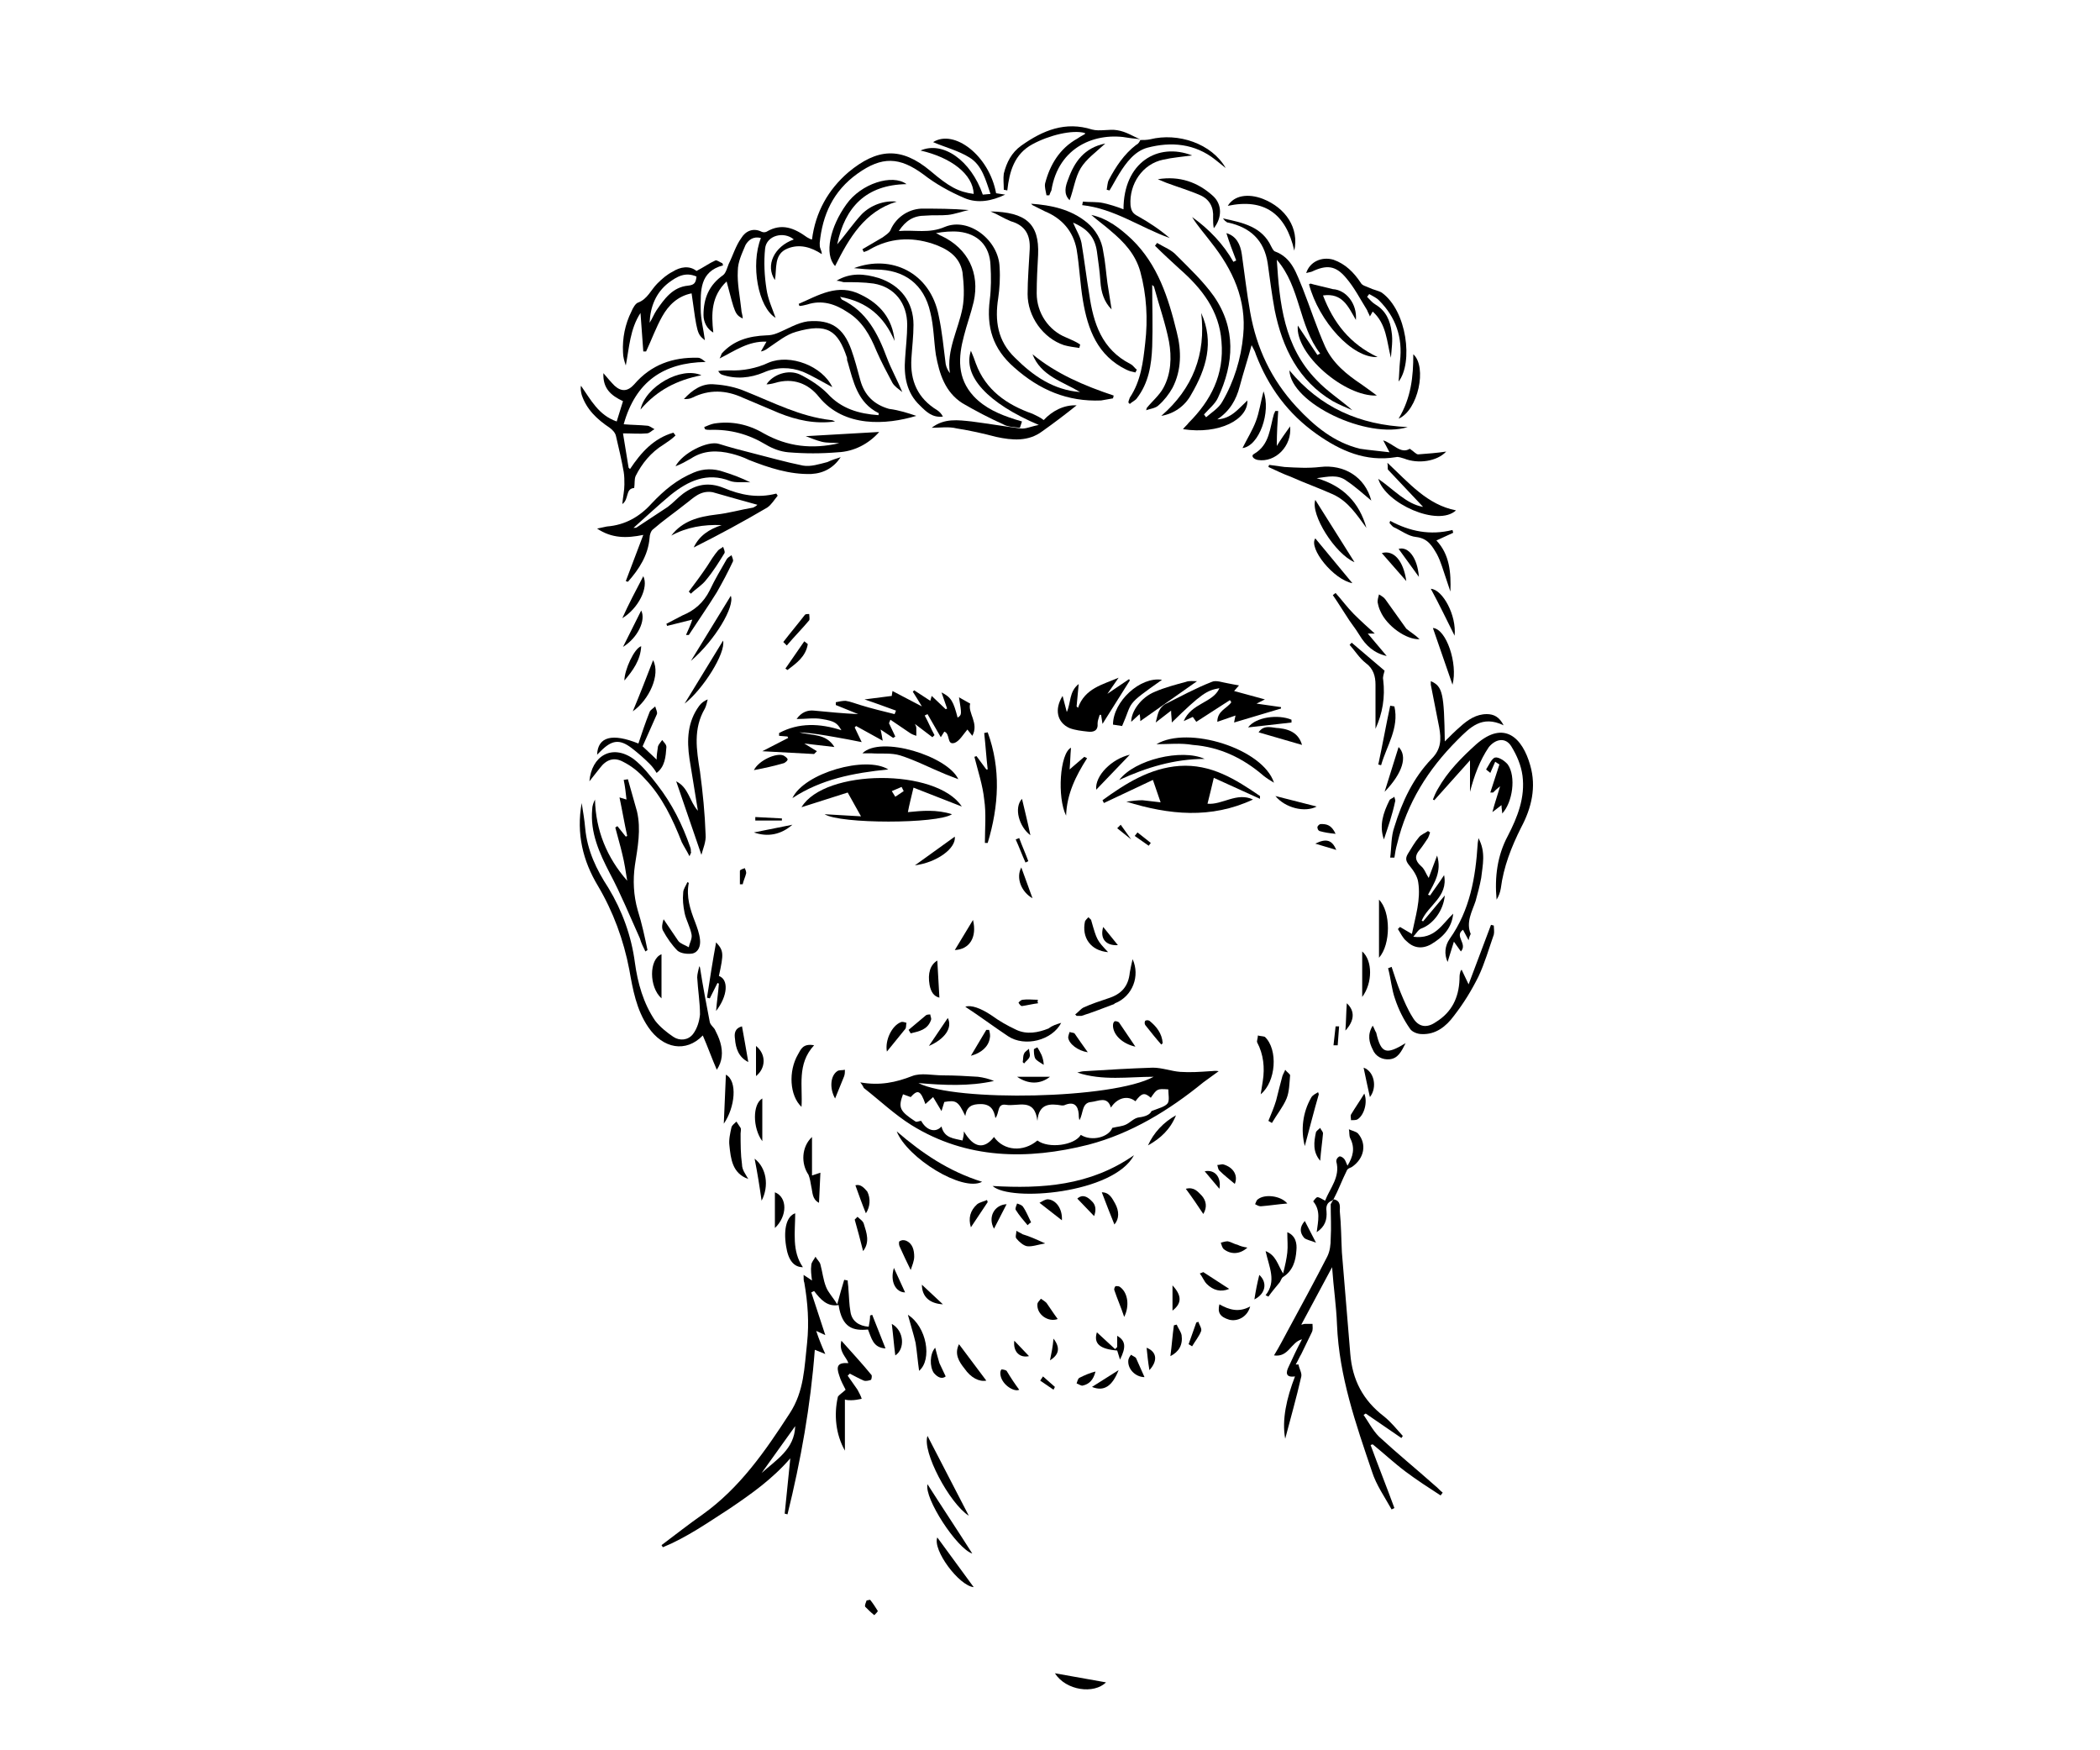 <?xml version="1.0" encoding="utf-8"?>
<!-- Generator: Adobe Illustrator 19.0.0, SVG Export Plug-In . SVG Version: 6.00 Build 0)  -->
<svg version="1.1" id="Shane_Menaker" xmlns="http://www.w3.org/2000/svg" xmlns:xlink="http://www.w3.org/1999/xlink" x="0px"
	 y="0px" viewBox="0 0 300 250" style="enable-background:new 0 0 300 250;" xml:space="preserve">
<g id="XMLID_1_">
	<path d="M122.9,154.6c2.8,0.5,5.1,0,7.4-0.9c1.3-0.5,2.9-0.1,4.4-0.1c1.7,0,3.4,0.1,5,0.2c0.8,0.1,1.6,0.3,2.3,0.6
		c-3.6,0.8-7.2,0.6-10.8,0.3c5.3,2.7,27.8,2.3,33.6-0.9c-3.6,0-7.3,0.6-10.9-0.6c0.4-0.1,0.7-0.2,1.1-0.2c3.2-0.2,6.5-0.4,9.7-0.5
		c1.3,0,2.6,0.5,3.9,0.6c1.4,0.1,2.9,0,4.3-0.1c0.4,0,0.7-0.1,1.2,0c-0.7,0.5-1.5,1.1-2.2,1.6c-4.9,4-10.3,7.3-16.4,8.9
		c-8.7,2.2-17.4,2.1-25.3-2.8c-2.4-1.5-4.5-3.5-6.8-5.3C123.4,155.4,123.3,155.1,122.9,154.6z M148.2,160.1c-0.4-3.4-2.8-2-4.5-2.3
		c-1.3-0.2-0.9,1.2-1.5,1.9c-0.2-1.2-0.7-2-2.1-2c-1.2,0-2,0.3-2.2,1.7c-1-2.1-1.3-2.3-3-2l-0.4,1.3l-1.2-2l-1.1,1
		c-0.7-2-1.1-2.1-2.1-1l-1.1-0.4c-0.7,1.9-0.5,2.4,1.8,3.9c0.2,0.1,0.5-0.1,0.8-0.1c0.7,1.3,2,1.8,2.9,0.8c0.4,1.7,1.8,1.7,3,2
		c0.1-0.4,0.2-0.8,0.2-1.3c1.4,2.4,2.9,2.6,4.3,0.8c1.4,2,4.2,2.2,6.2,0.5c1.6,1.2,5.3,0.7,6.2-0.8c1.6,1,4,0.3,4.5-1
		c0.8-0.2,1.4-0.2,2-0.5c0.6-0.3,1.1-0.9,1.8-1c0.9-0.1,1.6-0.4,1.8-0.9c1-0.4,1.9-0.6,2.3-1.1c0.3-0.4,0.1-1.3,0.1-2
		c-1.6-0.1-1.6-0.1-2.5,1.2c-0.9-0.8-1.3-0.7-2.2,0.5c-1.1-0.9-2.6-0.5-3.5,0.9c-0.5-1.7-1.8-0.9-2.8-0.8c-1.4,0.1-1.1,1.6-1.7,2.6
		c-0.1-0.4-0.1-0.7-0.1-0.9c-0.1-1.1-0.6-1.8-1.9-1.3c-0.2,0.1-0.3,0.1-0.5,0.1C150,157.6,148.4,157.6,148.2,160.1L148.2,160.1z"/>
	<path id="XMLID_196_" d="M145.7,61.1c-0.8-0.1-1.7-0.1-2.4-0.5c-2-0.9-3.9-1.9-5.8-3c-2.5-1.6-3.3-4.2-3.8-6.9
		c-0.3-2-0.3-4.1-0.8-6.1c-0.9-4-3.7-6.1-7.8-6.1c-1,0-2.1-0.1-3.1-0.2c5.3-2,10.9,0.6,12.1,6.8c0.5,2.3,0.7,4.6,1,6.9
		c0.1,0.5,0.3,0.9,0.6,1.3c-0.5-3.3,1.2-6.2,1.8-9.3c0.3-1.6,0.2-3.4,0-5.1c-0.4-2.3-2.2-3.4-4.3-4.1c-3.1-1-6.1-0.8-8.9,0.8
		c-0.3,0.2-0.6,0.3-0.9,0.4l-0.2-0.4c1-0.6,1.9-1.1,2.9-1.7c0.4-0.3,0.9-0.6,1.1-1c0.7-1.7,2.4-3,4.4-3.1c2.2,0,4.4,0,6.8,0.2
		c-1,0.2-2,0.6-3,0.7c-1,0.1-2.1,0-3.2,0.1c-1.7,0-2.8,0.7-3.8,2.2c2.3-0.2,4.3,0.4,6.6-0.6c3.4-1.4,7.7,1.9,7.8,5.8
		c0.1,1.5,0,3-0.2,4.4c-0.5,3.2-0.1,6.1,2.4,8.5c2.6,2.6,5.5,4.6,9.3,4.9c-2.5-1.5-5.6-2.3-6.8-5.4c3.4,2.8,7.4,4.5,11.6,5.9
		l-0.1,0.4c-0.6,0.1-1.1,0.2-1.7,0.3c-4.8,0.2-8.8-1.5-12.4-4.7c-3.1-2.7-4-5.8-3.5-9.7c0.2-1.6,0.2-3.3,0.1-4.9
		c-0.1-2.8-1.8-4.5-4.5-4.8c-1.1-0.1-2.2,0-3.3,0.2c0.3,0.1,0.5,0.3,0.8,0.4c3.8,1.8,5.5,5.3,4.6,9.4c-0.4,1.7-1,3.3-1.4,4.9
		c-0.8,3-1,6,1.4,8.6c1.6,1.7,3.7,2.6,5.9,3.3l1,0.3L145.7,61.1z"/>
	<path id="XMLID_195_" d="M198.5,64.6c-0.4-0.8-0.6-1.1-0.9-1.7c1.5,0.5,2.5,2,3.8,1.2c0.6,0.4,0.9,0.8,1.2,0.8
		c1.3-0.1,2.7-0.2,4-0.4c-1.3,1.4-4,1.8-6,1c-0.4-0.1-0.8-0.3-1.2-0.2c-4.3,0.7-7.9-0.9-11.3-3.3c-4.1-2.9-6.9-6.7-8.7-11.4
		c-0.1-0.4-0.3-0.7-0.6-1.3c-0.6,2.2-1.2,4-1.7,5.9c-0.5,1.9-1.4,3.5-3.2,4.7c2-0.1,3-1.5,4.3-2.7c0.1,2.7-4,4.9-9.2,4.1
		c0.3-0.4,0.6-0.6,0.8-0.9c3.2-3.2,5.1-6.9,4.7-11.6c-0.3-4.4-2.8-7.6-6-10.4c-1.2-1.1-2.4-2.2-3.5-3.3l0.3-0.4c1,0.6,2.1,1,2.8,1.8
		c1.9,1.9,3.8,3.7,5.3,5.8c3.2,4.6,2.9,9.6,0.6,14.5c-0.4,0.9-1.3,1.6-2,2.4l0.3,0.4c0.8-0.7,1.8-1.3,2.3-2.2c1.7-2.9,2.7-6.2,3-9.5
		c0.5-5.1-1.5-9.4-4.6-13.3c-0.9-1.2-1.9-2.3-2.7-3.6c2.4,1.7,4.5,3.9,5.9,6.4l0.4-0.2c-0.5-1.3-1-2.6-1.4-3.9c1.4,0.4,2,1.6,2.2,3
		c0.4,2.8,0.7,5.5,1.2,8.3c0.9,5.1,3,9.6,6.6,13.5c2.6,2.8,5.4,5.1,9.1,6C195.6,64.3,196.9,64.4,198.5,64.6z"/>
	<path d="M114.8,182.1l1.2,0.8c-0.1-0.8-0.2-1.5-0.1-2.2c0-0.4,0.4-0.8,0.6-1.2c0.2,0.4,0.6,0.7,0.7,1.1c0.3,1.1,0.4,2.2,0.8,3.2
		c0.3,0.8,1,1.5,1.6,2.5c0.4-1.5,0.7-2.5,1-3.5l0.5,0.1c0,0.4,0.1,0.8,0.1,1.2c0.1,1.1,0.1,2.2,0.3,3.3c0.2,1.3,1.2,2,2.6,2.1
		c0.1-0.5,0.2-1.1,0.2-1.6l0.3-0.1l1.9,4.8c-1.8-0.1-2-1.5-2.5-2.7c-2.1,0.2-3.7-0.2-4.2-3.5c-1.6,0.3-2.6-0.8-3.5-2l-0.4,0.2l2,6.1
		l-1.3-0.6c0.4,1.2,0.8,2.2,1.3,3.3l-1.5-0.6c-0.6,8-2,15.8-3.9,23.5l-0.4-0.1l0.8-7.9c-2.6,3-5.6,5.1-8.7,7.2
		c-3.1,2-6.1,4.1-9.5,5.5c-0.1-0.1-0.1-0.2-0.2-0.3c2-1.5,3.9-3,5.9-4.4c5.3-3.8,8.9-9,12.4-14.4c2.1-3.2,2.1-6.6,2.5-10.1
		c0.3-2.9,0.1-5.7-0.4-8.6C114.8,183,114.8,182.6,114.8,182.1z M108.8,210.4c2.1-1.9,4.7-3.4,4.8-6.7L108.8,210.4z"/>
	<path id="XMLID_192_" d="M127,103.3l0.9,1.9l-0.3,0.2l-1.8-1.2c0.1,0.5,0.2,0.9,0.3,1.6l-3.8-2.1l-0.2,0.2c0.3,0.6,0.5,1.1,1,2.1
		c-1.4-0.3-2.6-0.5-3.7-0.7c-1.7-0.3-3.4-0.6-5.2-0.7c1.7,0.5,3.8,0.1,5,2.1l-4.3-0.5l1.8,1.1l-0.4,0.4l-7.4-0.4l3.7-1.9l-0.1-0.2
		l-1.2-0.1l0-0.4c2.8-1.5,5.8-1.4,8.9-0.4c-0.6-1-0.9-1.3-2.8-1.6c-1.1-0.2-2.3,0-3.6,0c0.7-1,1.6-1.3,2.5-1.2
		c2.1,0.2,4.1,0.4,6.3,0.5l-3.2-1.3v-0.4c0.5-0.1,0.9-0.2,1.4-0.2c0.7,0.1,1.4,0.4,2.1,0.6c1.6,0.5,3.3,0.9,4.9,1.3l0.2-0.5
		c-1.4-0.5-2.7-1-4.5-1.6l3.9-0.5c0,0,0-0.2,0.1-0.7l4.2,2.2c-0.5-0.8-0.9-1.5-1.3-2.1l0.2-0.2l2.3,1.5l0.2-0.7l2,1.9l0.2-0.1
		l-0.8-2.3c1.4,0.7,1.7,1.3,2.3,3.6c0.6-0.4,0.6-0.4,0.2-2.9l1.6,0.9c-0.4,1.3,1.3,2.8,0.3,4.6l-0.7-0.9c-0.6,0.7-1.1,1.6-1.8,1.9
		c-1.2,0.4-0.6-1.3-1.5-1.6l-0.5,0.8l-1.9-3.3l-0.4,0.2c0.5,0.9,0.9,1.9,1.4,2.8l-0.3,0.3l-2.5-1.9c0.1,0.2,0.2,0.4,0.2,0.6
		c0,0.4,0,0.7,0,1.1c-0.3-0.1-0.6-0.2-0.9-0.4c-0.9-0.6-1.9-1.3-2.8-1.9L127,103.3z"/>
	<path id="XMLID_191_" d="M190.5,171.3c1.1,0.2,0.9,1.1,0.9,1.7c0.2,2,0.2,3.9,0.3,5.9c0.4,4.8,0.8,9.6,1.2,14.5
		c0.3,3.7,1.8,6.6,4.8,8.9c1,0.8,1.8,1.8,2.7,2.8l-0.2,0.3l-5.1-3.5l-0.3,0.2c0.7,1,1.3,2.2,2.2,3.1c2.6,2.4,5.3,4.6,8,7
		c0.4,0.3,0.7,0.7,1.1,1l-0.3,0.4c-1.7-1.1-3.4-2.2-5-3.4c-1.6-1.2-3.1-2.6-4.7-3.9l-0.3,0.1c1.1,3,2.3,6,3.4,9l-0.4,0.2
		c-1-1.8-2.2-3.5-2.8-5.4c-2.3-6.8-4.7-13.6-5-21c-0.1-2.7-0.5-5.3-0.7-8.2l-4.4,8.2c0.2,0,0.3-0.1,0.5-0.1c0.4,0,0.8,0,1.1,0
		c0,0.4,0.1,0.8-0.1,1.2c-0.5,1-1,2.1-1.5,3.1c-0.3,0.5-0.5,1-0.8,1.5l0.4,0c0.1,0.6,0.5,1.2,0.4,1.7c-0.7,3.1-1.6,6.2-2.3,8.9
		c-0.5-2.7,0.2-5.8,1.4-8.9c-1.4,0.2-1.3-0.6-0.9-1.4c0.6-1.3,1.2-2.6,1.9-3.9c-1.6,0.4-1.9,2.6-4,2.3c0.8-1.3,1.4-2.5,2-3.6
		c1.9-3.5,3.8-7,5.6-10.5c0.4-0.8,0.5-1.7,0.5-2.6c0.1-1.6,0-3.3,0-4.9L190.5,171.3z"/>
	<path id="XMLID_190_" d="M116,34.2c0.5-3.9,2.3-7.1,5.2-9.6c4.1-3.4,7.5-3.7,11.7-0.2c2.7,2.3,4,3,6.2,3.3
		c-0.1-2.8-3.2-5.2-7.6-6.2c3.2-1.4,7.2,1.4,8.9,6.3l1.1-0.1c-0.7-2-1.2-4.1-3-5.2c-1.6-1-3.6-1.5-5.2-2.2c3-1.9,8,1.9,9,7.3
		l1.3,0.2c-1.9,0.9-3.9,1.3-5.8,0.5c-2.1-0.9-4.1-2-5.9-3.4c-3.4-2.5-5.9-2.6-9.4-0.1s-5,5.9-5.4,9.9c0,0.3,0,0.6,0.1,0.8
		c0.1,0.3,0.2,0.5,0.2,0.8c-1.5-1-3.2-1.5-4.9-0.8c-2,0.8-1.5,2.9-1.8,4.5c-1.4-2.1-0.1-4.8,2.7-5.8c-1.4-1.2-3.9-0.6-4.1,1.3
		c-0.2,1.9-0.1,3.9,0.2,5.8c0.2,1.4,0.8,2.7,1.3,4.1c-2.5-1.5-3.6-7.6-2.1-11.4c-1.1-0.3-1.8,0.3-2.2,1c-0.5,1.2-1.1,2.4-1.1,3.7
		c-0.1,1.8,0.3,3.6,0.5,5.5c0,0.4,0.2,0.8,0.2,1.3c-1.1-0.6-1.1-0.7-2.3-5.3c-2.2,2.1-2.2,4.6-1.9,7.3c-0.9-0.5-1.4-1.5-1.4-2.5
		c0-2.4,0.8-4.3,2.8-5.7c0.4-0.3,0.6-1.1,0.8-1.6c0.6-1.2,1-2.6,1.8-3.7c0.6-1,1.7-1.5,2.9-0.9c0.2,0.1,0.5,0.1,0.7,0
		c2.2-1.3,4-0.5,5.8,0.8C115.7,34.1,115.8,34.2,116,34.2z"/>
	<path id="XMLID_189_" d="M111.1,70.8c-0.5,0.6-0.9,1.3-1.5,1.7c-3.4,2-6.9,3.9-10.5,5.7c0.8-1.7,2.2-2.6,4-3.2
		c-2.6-0.1-5,0.3-7.2,1.5c1.6-2.1,3.9-2.7,6.4-3c1.8-0.2,3.5-0.7,5.3-1c0.2-0.1,0.4-0.2,0.6-0.4c-2.2-0.6-4.3-1.2-6.4-1.8
		C100,70,99,71.2,97.9,72c-1.5,1.2-3.1,2.3-4.6,3.6c-0.3,0.2-0.5,0.8-0.5,1.2c-0.2,2.5-1.5,4.5-3.1,6.3L89.4,83
		c0.8-2.1,1.6-4.2,2.5-6.6c-2.4,0.5-4.5,0.5-6.6-0.9c0.5-0.1,0.9-0.2,1.4-0.3c2.6-0.2,4.7-1.4,6.4-3.3c1.8-1.9,3.6-3.4,6-4.4
		c1.4-0.6,2.9-0.6,4.3-0.1c1.3,0.4,2.6,0.9,3.8,1.5c-1-0.1-2.1,0.1-2.9-0.2c-3.3-1.3-6,0-8.5,2c-1.8,1.5-3.5,3.1-5.3,4.7
		c0.2,0,0.4,0,0.5-0.1c1.5-1,2.9-1.9,4.4-2.9c0.8-0.6,1.4-1.3,2.2-1.9c1.8-1.3,3.6-1.7,5.8-0.8c2.4,1,4.8,1.5,7.5,0.8L111.1,70.8z"
		/>
	<path d="M129.7,116c2-0.2,4.1-0.4,6.3,0.3c-2.1,1.4-16,1.4-18.2,0l5.2,0.3l-1.9-3.4l-6.6,2.1c3.3-5.5,19.3-5.6,22.9-0.1l-6.9-2.7
		C130.2,113.8,129.9,114.9,129.7,116z M129.1,113l-0.3-0.6l-1.4,0.6l0.5,0.8L129.1,113z"/>
	<path id="XMLID_186_" d="M174.7,31.2c2.9,0.6,5.6,1.2,6.9,4c0.1,0.2,0.3,0.6,0.5,0.7c2.5,0.9,3.1,3.2,4,5.3c1.1,2.8,2,5.6,3.2,8.3
		c1.1,2.4,3.1,4,5.2,5.4c0.7,0.5,1.4,1,2.2,1.6c-4.6,0.2-11.7-5.9-11.3-10l2.8,4.2l0.4-0.2c-3.1-4-2.8-9.5-6.2-13.4
		c0.4,6.2,1,12.4,5.7,17.2c1.5,1.6,3.4,2.8,5.1,4.3c-0.9-0.4-1.9-0.8-2.8-1.3c-4.9-2.9-7.2-7.6-8.3-13c-0.4-2.2-0.7-4.5-1-6.7
		c-0.5-3.3-2.5-5.1-5.6-5.8c-0.2,0-0.3-0.1-0.4-0.2C175,31.6,175,31.5,174.7,31.2z"/>
	<path id="XMLID_185_" d="M180,114.1l-6.6-3c-0.3,1.3-0.6,2.5-0.9,3.7c2.1,0.2,4.2-1.7,6.5-0.6c-6,2.8-12,2.2-18.1,0.3
		c0.8-0.1,1.6-0.2,2.3-0.2c0.9,0.1,1.7,0.2,2.6,0.3c-0.4-1.1-0.7-2.1-1.1-3.2l-7,3.3l-0.2-0.4c3.3-2.4,6.8-4.6,11-4.9
		c4.5-0.3,8,1.9,11.5,4.3L180,114.1z"/>
	<path id="XMLID_184_" d="M130.9,59.4c-4.3,1.3-10.3,1.7-13.9-2.7c-1.5-1.9-3.7-2.8-6.3-2c-0.4,0.1-0.8,0.2-1.2,0.2
		c0.9-1.4,3.1-2.2,4.8-1.4c1.4,0.7,2.8,1.6,3.9,2.7c2,2.2,4.5,2.9,7.3,3.1c0-0.2,0.1-0.3,0-0.3c-3-1.5-3.6-4.5-4.4-7.3
		c-0.1-0.2-0.1-0.4-0.1-0.6c-1.3-3.9-2.8-5-7.3-3.7c-1.4,0.4-2.6,1.4-3.8,2.2c-0.3,0.2-0.6,0.5-1.2,0.6l0.8-1.4
		c-2.6-0.1-4.5,1.3-6.7,2.4c0.1-0.2,0.2-0.4,0.3-0.7c1.7-1.9,3.9-2.5,6.4-2.6c0.5,0,1-0.1,1.5-0.3c1.5-0.6,2.9-1.5,4.4-1.7
		c3.4-0.3,5.1,1,6.2,4c0.5,1.4,0.9,2.9,1.3,4.4c0.6,2.2,2,3.5,4.1,4.1C128.5,58.6,129.7,59,130.9,59.4z"/>
	<path id="XMLID_183_" d="M100,138.2c0.4,2.6,0.9,5.2,1.4,7.8c0.1,0.4,0.5,0.7,0.7,1c0.3,0.6,0.6,1.2,0.8,1.9
		c0.4,1.4,0.3,2.7-0.5,3.9c-0.7-1.6-1.3-3.3-2-4.9c-2.4,2.5-5.7,1.9-7.8-1.2c-1.7-2.5-2.2-5.4-2.7-8.2c-0.8-4.2-2.3-8.3-4.5-12
		c-2.1-3.5-3.1-7.4-2.3-11.8c0.2,1.3,0.4,2.4,0.5,3.6c0.3,3.2,1.6,5.9,3.3,8.5c2,3.3,3.3,6.9,3.8,10.7c0.4,2.9,1.2,5.8,2.9,8.3
		c0.7,0.9,1.7,1.7,2.6,2.3s2.1,0.5,2.8-0.4c0.6-0.8,0.9-1.8,1-2.8c0-1.7-0.3-3.5-0.4-5.3c0-0.5,0.2-1.1,0.3-1.6L100,138.2z"/>
	<path id="XMLID_182_" d="M163.8,58.3c0.8-1,1.8-1.8,2.4-2.9c1.1-2,1.2-4.4,0.8-6.6c-0.5-2.6-1.4-5.1-2.1-7.7c0-0.2-0.2-0.3-0.3-0.4
		c0,2.9,0.1,5.9,0,8.8c-0.1,2.6-0.5,5.2-2.2,7.4c-0.2,0.3-0.7,0.5-1,0.8l-0.2-0.2c0-0.2,0.1-0.4,0.2-0.7c1.6-2.4,1.9-5.1,2.2-7.8
		c0.4-3.4,0.2-6.9-0.7-10.2c-0.7-2.5-2.3-4.2-4.2-5.8c-0.9-0.8-1.9-1.5-2.8-2.3c2.3,0.5,4.1,1.9,5.8,3.5c3.7,3.6,5.2,8.3,6.4,13.2
		c0.7,2.7,0.7,5.5-0.6,8c-0.5,0.9-1.2,1.8-2,2.5c-0.4,0.4-1.2,0.5-1.8,0.7C163.8,58.5,163.8,58.4,163.8,58.3z"/>
	<path id="XMLID_181_" d="M90.6,69.7c-1.3,0.1-0.7,1.6-1.7,2.3c0.1-1.1,0.3-1.9,0.3-2.8c0-0.6,0-1.2-0.1-1.8
		c-0.3-1.7-0.7-3.4-1.1-5.1c-0.1-0.5-0.5-0.9-0.9-1.2c-1.8-1.2-3.3-2.6-4-4.7c-0.1-0.4-0.2-0.9-0.1-1.3c1.4,2,2.5,4.2,5.1,5.1
		l0.9-2.9c-1.7-0.8-2.9-1.8-2.8-4c0.5,0.6,1.1,1.3,1.6,1.8c1,0.9,1.9,0.8,2.8-0.2c2.4-2.8,5.5-3.9,9.1-3.8c0.4,0,0.7,0.3,1.1,0.6
		c-6,0.1-10,2.8-11.7,8.9c1.2,0.1,2.3,0.1,3.3,0.2c0.4,0,0.7,0.3,1.1,0.5c-0.4,0.2-0.7,0.6-1.1,0.6c-1,0.1-2.1,0-3.4,0l0.8,4.9
		L90,67c1.6-2.4,3.4-4.4,6.2-5.2l0.3,0.4c-0.5,0.5-1.1,0.9-1.7,1.3c-1.8,1.1-3.1,2.7-4,4.5C90.6,68.5,90.7,69.1,90.6,69.7z"/>
	<path d="M103.3,37.9c-3.4,0.9-3.2,3.7-3.2,6.2c0,1.5,0.4,2.9,0.6,4.5c-1.1-0.9-1.1-0.9-1.9-6.7c-2,0.4-3.3,1.7-4.2,3.3
		c-0.9,1.6-1.5,3.3-2.3,5l-0.4,0l-0.4-5.5c-1.5,2.3-1.6,4.9-2.1,7.5c-0.2-0.6-0.4-1.2-0.4-1.9c-0.1-2,0.3-4,1.2-5.8
		c0.2-0.5,0.6-1.2,1-1.3c1.3-0.5,1.8-1.8,2.7-2.7c0.7-0.7,1.4-1.3,2.2-1.7c1.1-0.7,2.4-0.9,3.4-0.1c1-0.5,1.8-1.1,2.7-1.5
		c0.2-0.1,0.7,0.3,1,0.4L103.3,37.9z M99.5,39.5c-1.6-0.7-2.8,0-4,0.9c-1.8,1.4-2.6,3.4-2.7,5.7c0.4-0.6,0.6-1.2,1-1.8
		c1.1-1.6,2.3-3.3,4.5-3.5C99.2,40.7,99.4,40.4,99.5,39.5z"/>
	<path id="XMLID_178_" d="M92.2,135.9c-0.3-0.6-0.6-1.2-0.8-1.9c-1.4-3.1-2.7-6.3-4.3-9.3c-1.5-2.9-2.8-5.8-2.5-9.1
		c0-0.5,0.2-1,0.4-1.4c0.1,4.4,1.7,8.3,4.6,11.6c-0.2-1.3-0.4-2.6-0.7-3.8c-0.3-1.3-0.7-2.6-1-3.8l0.3-0.2l1.2,1.5l0.2-0.1
		c-0.4-1.8-0.7-3.6-1.1-5.5l1,0.3c-0.1-0.9-0.2-1.9-0.4-2.8l0.6-0.1c0.4,1.5,0.9,3.1,1.3,4.6c0.6,2.6,0.1,5.1-0.3,7.7
		c-0.3,2.1-0.2,4.3,0.4,6.4c0.6,1.9,1,3.8,1.4,5.7L92.2,135.9z"/>
	<path id="XMLID_177_" d="M170.9,103.1l-0.5-0.7l-1.3,0.6c1.1-2.6,4.2-2.6,5.1-4.7c-1.8,0.3-2.6,0.8-6.8,4.9c0-0.6-0.1-1-0.1-1.7
		l-2.2,1.7c0.2-0.8,0.3-1.3,0.5-1.7c0.2-0.4,0.5-0.7,0.8-0.9c2.2-1.1,4.4-2.3,6.7-3.2c0.6-0.3,1.6,0.1,2.3,0.2
		c0.5,0.1,1,0.2,1.6,0.3l-0.7,0.8l4.4,1.2l-1.2,0.6l3.5,0.5l0,0.2l-6.7,2c0-0.1,0.1-0.5,0.2-1l-2.6,0.9c0-1.6,1.4-1.9,2-2.8
		l-0.2-0.3L170.9,103.1z"/>
	<path id="XMLID_176_" d="M147.3,29.1c2.9,0.2,5.7,0.8,8,2.7c1.2,1,2.1,2.5,2.3,4.1c0.3,1.5,0.4,3,0.6,4.5c0.2,1.2,0.4,2.5,0.6,3.8
		c-1.1-1.1-1.5-2.5-1.6-4s-0.3-2.8-0.5-4.3c-0.3-2-1.3-3.2-3.4-4.1c0.4,1,1,1.9,1.2,2.9c0.4,2.4,0.7,4.9,1.1,7.3
		c0.6,4.2,1.8,7.9,5.9,10c0.4,0.2,0.6,0.6,0.9,0.8l-0.2,0.4c-0.5-0.1-0.9-0.2-1.3-0.4c-4.1-2-5.5-5.7-6.2-9.9
		c-0.4-2.4-0.5-4.9-0.9-7.3c-0.5-2.6-2.1-4.4-4.5-5.4c-0.6-0.3-1.2-0.6-1.8-0.9L147.3,29.1z"/>
	<path id="XMLID_175_" d="M210,113.1v-4.5l-5.1,5.7l-0.2-0.1c0.2-0.5,0.4-1,0.7-1.5c1.4-2.5,3.4-4.5,5.5-6.4c4-3.5,6.6-0.9,7.7,3
		c0.9,3.1,0.2,6.1-1.3,8.9c-1.4,2.8-2.5,5.6-2.9,8.7c-0.1,0.6-0.3,1.1-0.6,1.6c-0.3-3.2,0.1-6.3,1.6-9.1c1.4-2.7,2.5-5.5,2.1-8.6
		c-0.2-1.5-0.8-2.9-1.6-4.2c-0.8-1.3-2.2-1.1-3.2,0.1C211.4,108.6,210.6,110.8,210,113.1z"/>
	<path id="XMLID_174_" d="M203.3,131.6l3.1-3.7c-0.2,2.2-1.7,4.1-3.3,4.7c-0.4,0.1-0.7,0.6-1.2,1.2c3.1,0.4,4.1-1.8,5.7-3.3
		c-0.2,2.1-1.5,3.4-3.2,4.4c-1.3,0.7-2.5,0.5-3.5-0.5c-0.5-0.4-0.8-1.1-1.2-1.7c0.1-0.1,0.2-0.2,0.3-0.3l1.7,1
		c0.5-2.5,1.3-4.9,0.9-7.4c-0.1-0.8-0.7-1.7-1.2-2.3s-0.7-1-0.3-1.7c0.5-0.8,1-1.7,1.6-2.4c0.3-0.4,0.9-0.6,1.3-0.9l0.3,0.2
		c-0.1,0.3-0.2,0.6-0.3,0.8c-0.4,0.6-0.8,1.2-1.2,1.7c-0.7,0.8-0.7,1.5,0.2,2.3c0.5,0.4,0.7,1.1,1.1,1.7l1.2-3.2
		c0.7,2.3-0.4,3.9-1.3,5.6l0.3,0.1c0.6-0.9,1.3-1.8,2-2.9c0.6,3.1-2.3,4.3-3.2,6.5L203.3,131.6z"/>
	<path id="XMLID_173_" d="M133.1,61.1c1.8-1.4,3.8-1.1,5.7-0.9c2.3,0.3,4.7,0.7,7,1c0.7,0.1,1.5-0.3,2.6-0.5
		c-7.3-3.1-10.9-7-9.7-10.6c0.3,0.7,0.5,1.2,0.7,1.8c1.4,3.8,4.4,5.9,8.1,7.2c0.6,0.3,1.1,0.5,1.6,0.9c1.2-1.3,2.9-2.2,4.7-2.1
		c-1.5,1.2-3.2,2.5-4.9,3.7c-2,1.5-4.3,1.3-6.6,0.8c-1.9-0.5-3.7-0.9-5.6-1.2C135.5,60.9,134.4,61.1,133.1,61.1z"/>
	<path id="XMLID_172_" d="M159.8,96.8l-1.6,2.3l3.1-2.1l0.1,0.2l-3.9,6.2l-0.2-1.3l-0.2,0c-0.1,0.4-0.3,0.8-0.3,1.2
		c0.1,1.1-0.6,1.3-1.4,1.2c-0.9-0.1-1.8-0.2-2.6-0.5c-1.8-0.8-2.2-2.7-1-4.6l0.6,2.3c0.6-1.3,0.3-2.9,1.7-4l-0.3,3.2l0.2,0.2
		C155,98.3,157.5,97.8,159.8,96.8z"/>
	<path id="XMLID_171_" d="M198.6,122.5c0.2-1.5,0.1-3,0.6-4.4c1.1-3.6,2.7-7,5.3-9.7c1.4-1.4,1.4-2.8,1.1-4.5
		c-0.4-2-0.8-4.1-1.2-6.1c0-0.2,0-0.3,0-0.5c1.7,0.7,1.9,1.8,2,8.6c0.8-0.8,1.5-1.5,2.2-2.1c1.1-1,2.3-1.8,3.8-1.8
		c1,0,1.8,0.4,2.4,1.6c-3.1-1.5-4.8,0.3-6.6,2.1c-4.2,4.2-7.2,9-8.6,14.8c-0.2,0.7-0.3,1.3-0.4,2L198.6,122.5z"/>
	<path id="XMLID_170_" d="M100.6,61c0.5-0.2,0.9-0.4,1.4-0.5c2.5-0.4,4.9,0.1,7.1,1.4c3.4,1.9,6.9,2.3,10.8,1.4
		c-0.9-0.1-1.7,0-2.5-0.2c-0.8-0.2-1.5-0.5-2.3-0.8l10.5-0.6c-1.5,1.7-3.6,2.8-5.9,2.9c-2.4,0.2-4.7,0.2-7.1,0
		c-1.1-0.1-2.2-0.5-3.2-1.1c-2.5-1.5-5.1-2.2-8-2.1c-0.2,0-0.5,0-0.7-0.1C100.7,61.3,100.7,61.2,100.6,61z"/>
	<path id="XMLID_169_" d="M199.8,54.5c0.1-1,0.1-2,0.2-2.9c0.4-3.4-0.6-6.3-3-8.7c-0.4-0.4-0.9-0.6-1.4-0.9l-0.3,0.4
		c0.4,0.4,0.7,0.8,1.2,1.1c1.5,0.9,2.1,2.3,2.3,3.9c0.2,1.2,0,2.4-0.1,3.7c-0.6-2.3-0.6-4.8-2.6-6.6l-0.4,0.7
		c-0.1-0.3-0.3-0.6-0.4-0.9c-1-1.6-1.8-3.2-3-4.6c-1.5-1.8-2.8-1.9-4.9-0.9c-0.3,0.1-0.5,0.1-0.8,0.2c0.5-1.6,2.2-2.4,3.9-1.9
		c1.7,0.6,2.9,1.8,3.9,3.3c0.2,0.4,0.8,0.5,1.2,0.7c0.6,0.3,1.3,0.4,1.8,0.7C201,44.4,201.9,51.8,199.8,54.5z"/>
	<path id="XMLID_168_" d="M114.1,43.4c2.8-1.2,5.6-3,8.9-1.3c2.7,1.3,4.5,3.4,4.8,6.6c-1.5-3.5-3.9-5.6-7.8-6.3
		c0.2,0.2,0.2,0.4,0.3,0.4c3.5,1.7,5.1,4.8,6.4,8.3c0.6,1.6,1.5,3.2,2.2,4.9c-0.5-0.4-1.1-0.8-1.4-1.3c-0.8-1.5-1.6-3-2.3-4.6
		c-0.9-2.2-2-4.2-4.1-5.5c-1.8-1.2-3.7-1.8-5.8-1.1c-0.4,0.1-0.8,0.2-1.1,0.2L114.1,43.4z"/>
	<path id="XMLID_167_" d="M100.2,122.1l-3.6-10.5c1.8,0.9,1.9,2.9,3.1,4.2c-0.4-2.5-0.8-4.9-1.2-7.4c-0.4-2.7-0.3-5.3,1.4-7.6
		c0.3-0.4,0.7-0.7,1.2-0.9c-0.1,0.4-0.2,0.9-0.4,1.3c-1.7,2.9-1.2,5.9-0.7,9c0.4,3,0.7,6,0.8,9C100.9,120.2,100.4,121.3,100.2,122.1
		z"/>
	<path id="XMLID_166_" d="M162.9,19.9c-0.5-0.1-1-0.1-1.6-0.2c-4.7-0.9-10.1,1.2-11.1,7.5c-0.1,0.2-0.2,0.4-0.3,0.7l-0.4,0
		c-0.1-0.6-0.3-1.2-0.2-1.7c0.7-2.7,2.1-5,4.6-6.4c0.3-0.2,0.6-0.4,1-0.6c0.1,0,0.1-0.1,0.1-0.2c-1.8-0.5-5.1,0.3-7.5,1.6
		c-2.6,1.4-3.3,3.9-3.6,6.6l-0.5-0.1c0-0.8-0.1-1.6,0-2.3c0.4-1.6,1.1-3,2.5-4c3.1-2.2,6.3-3.5,10.1-2.3c1.1,0.3,2.5-0.1,3.6,0.1
		C160.9,18.8,161.9,19.5,162.9,19.9L162.9,19.9z"/>
	<path id="XMLID_165_" d="M198.8,138.1c0.4,1.2,0.8,2.5,1.3,3.7c0.5,1.2,1,2.4,1.7,3.5c0.8,1.4,2,1.6,3.3,0.7
		c2.3-1.4,3.3-3.5,3.4-6.1c0-0.3,0-0.7,0.1-1c0-0.1,0.1-0.3,0.2-0.4l1,2.1l3.2-8.5l0.4,0.1c0,0.4,0.1,0.9,0,1.3
		c-0.7,2-1.3,4.1-2.2,6c-1,2-2.1,3.8-3.5,5.6c-1.1,1.5-2.6,2.7-4.6,2.6c-0.6,0-1.4-0.3-1.7-0.8c-0.9-1.3-1.6-2.7-2.1-4.2
		c-0.5-1.4-0.6-2.9-1-4.4L198.8,138.1z"/>
	<path id="XMLID_164_" d="M195.2,75.4c-1.4-1.9-2.6-3.8-4.8-4.8c-2-0.9-4-1.6-6-2.5c-1.1-0.4-2.1-0.9-3.2-1.4l0.1-0.3
		c0.7,0.1,1.5,0.2,2.2,0.3c1.7,0.1,3.4,0.2,5.1,0c3.4-0.4,6.4,1.4,7.3,4.8c-1.2-1-2.3-2-3.5-2.8c-1.3-1-2.7-0.6-4.3-0.4
		C191.9,69.4,194.2,71.8,195.2,75.4z"/>
	<path id="XMLID_163_" d="M141.5,30.2c5,0.1,7,1.7,6.8,6.2c-0.1,1.8-0.2,3.7-0.2,5.5c0,2.8,1.7,5.3,4.2,6.3c0.7,0.3,1.4,0.6,2,1
		c0,0.2-0.1,0.3-0.1,0.5c-0.7-0.1-1.5-0.2-2.2-0.4c-3-1-5.2-4.1-5.2-7.3c0-2.1,0.2-4.3,0.3-6.4c0.1-2-0.6-3.4-2.7-4
		C143.4,31.2,142.5,30.6,141.5,30.2z"/>
	<path id="XMLID_162_" d="M119.5,40.1c2-1.2,4-1,6-0.4c3.1,1,5,3.4,5,6.7c0,1.6-0.2,3.2-0.3,4.8c-0.2,3.2,0.9,5.7,3.7,7.4
		c0.3,0.2,0.6,0.5,0.8,0.9c-1.5,0.2-2.4-0.7-3.3-1.6c-1.9-1.8-2.3-4.2-2.1-6.7c0.1-1.6,0.3-3.2,0.3-4.8c0-3.1-1.8-5.4-4.8-5.9
		c-1.4-0.2-2.9-0.2-4.3-0.2C120.1,40.2,119.8,40.1,119.5,40.1z"/>
	<path id="XMLID_161_" d="M128.1,28.8c-4.6,1.4-6.8,5.2-8.8,9.2c-1.6-1.7-0.7-5.6,1.6-8.8c2.1-3,6.6-4.4,8.6-2.9
		c-5.8,0.1-8.8,3.3-9.9,8.6c1.2-1.4,2.3-3,3.5-4.3C124.4,29.3,126.3,28.6,128.1,28.8z"/>
	<path id="XMLID_160_" d="M120.1,65.3c-1,1.5-2.4,2.3-4.2,2.4c-3.1,0.1-6.1-0.9-8.9-2c-0.8-0.4-1.7-0.7-2.5-0.9
		c-2-0.5-4-0.5-5.8,0.7c-0.7,0.4-1.4,0.8-2.2,1.1c1-1.9,4.6-3.7,6.2-3.2c1.6,0.5,3.1,0.9,4.7,1.3c2.4,0.6,4.8,1.3,7.3,1.8
		c1.1,0.2,2.3-0.2,3.5-0.5C118.8,65.7,119.5,65.5,120.1,65.3z"/>
	<path id="XMLID_159_" d="M120.8,198.5c-0.3-0.6-0.7-1.3-0.9-2c-0.5-1.4-0.2-1.9,1.3-1.8c-0.3-0.9-1.4-1.6-1-3.2
		c1.6,1.8,3,3.3,4.3,4.9c0.1,0.1,0,0.7-0.1,0.7c-0.3,0.1-0.7,0.2-1,0.1c-0.7-0.3-1.4-0.7-2-1l-0.3,0.3c0.5,0.7,0.9,1.3,1.4,2
		c0.2,0.4,0.5,0.9,0.6,1.3c-0.5,0.1-1,0.2-1.5,0.2c-0.3,0-0.6,0-0.9-0.1v7.3c-1.3-2.3-1.6-5.1-1-7.7
		C119.9,199.2,120.4,198.9,120.8,198.5z"/>
	<path id="XMLID_158_" d="M160.5,29.9c0-6.7,4.9-9.6,9.8-7.7c-1.4,0.2-2.8,0.3-4.1,0.6c-3,0.6-4.9,3.5-4.7,6.5
		c0.1,0.8,0.3,1.2,1.1,1.6c1.6,0.9,3.1,1.9,4.5,3.1c-4.2-1.5-7.9-4.2-12.5-4.7l0.1-0.5c1,0.1,2,0,2.9,0.2S159.5,29.5,160.5,29.9z"/>
	<path id="XMLID_157_" d="M119.3,60.2c-2.9,0.4-5.5-0.2-8-1.2c-1.7-0.7-3.5-1.5-5.2-2.2c-2.4-1.1-4.8-1.2-7.2,0
		c-0.4,0.2-0.8,0.2-1.2,0.2c1.2-1.3,2.6-2.3,4.4-2.1c1.5,0.1,3,0.4,4.4,1c4,1.6,7.8,3.6,12.2,4.1C118.9,60,119.1,60.1,119.3,60.2z"
		/>
	<path id="XMLID_156_" d="M98.5,122.3c-0.4-0.8-0.8-1.4-1.1-2c-1.3-3.3-2.8-6.5-5.3-9.1c-0.9-1-1.9-1.8-3.1-2.4
		c-1.3-0.7-2.4-0.3-3.3,0.9l-1.5,1.9c0.3-3.6,3.2-5.4,6.3-3.2c1.3,1,2.4,2.4,3.4,3.7c2.1,2.7,3.6,5.7,4.7,8.9
		c0.1,0.2,0.1,0.5,0.1,0.7C98.8,121.7,98.7,121.8,98.5,122.3z"/>
	<path id="XMLID_155_" d="M141.8,169.4c7,0.4,13.9,0,20.2-4.4C159.1,170.5,144.3,171.7,141.8,169.4z"/>
	<path id="XMLID_154_" d="M190.5,171.3l-0.2,0.2c-0.7,0.2-0.9,0.8-0.8,1.5c0.1,1.2-0.2,2.2-1.4,3c0.2-1.6,0.6-3.1-0.5-4.4
		c0,0,0.4-0.6,0.6-0.6c0.3,0,0.7,0.3,1.1,0.5c0.7-1.8,2.2-3.4,1.6-5.6c0-0.3,0.1-0.5,0.4-0.7c0.2-0.1,0.5,0.1,0.7,0.3
		c0.2,0.2,0.3,0.6,0.5,1c0.8-1.3,1.1-2.5,0.4-3.9c-0.2-0.4-0.1-0.9-0.2-1.3c0.4,0.2,1,0.3,1.3,0.6c1.3,1.5,0.9,3.6-0.9,4.8
		c-0.2,0.1-0.6,0.2-0.7,0.5C191.7,168.6,191.2,170,190.5,171.3z"/>
	<path id="XMLID_153_" d="M196.9,68.4c2.2,1.5,4,3.6,6.4,4c-1.6-1.7-3.3-3.5-5-5.3c-0.1-0.1,0-0.4-0.1-1c3.1,2.9,5.7,6,9.8,6.8
		C205.4,75.3,197.9,71.9,196.9,68.4z"/>
	<path id="XMLID_152_" d="M141.1,104.6c1.9,5.2,1.6,10.5,0,15.8h-0.4c0-2.1,0.2-4.2-0.1-6.2c-0.2-2-0.9-4.1-1.4-6.1l0.3-0.1l1.4,1.9
		l0.2,0c-0.2-1.7-0.3-3.4-0.5-5.2L141.1,104.6z"/>
	<path id="XMLID_151_" d="M91.8,106.6c0.5,0.5,1.2,1.1,2,1.9c0-0.6,0.1-1.2,0.2-1.9c0.1-0.3,0.4-0.6,0.6-0.9c0.2,0.3,0.6,0.6,0.6,1
		c-0.1,1.4-0.2,2.8-1.4,3.7c-0.3-0.5-0.6-0.9-1-1.3c-0.8-0.8-1.6-1.5-2.5-2.2c-1.8-1.4-2.9-1.2-4.5,0.4c-0.1,0.1-0.3,0.3-0.5,0.5
		c0.1-2.6,2.2-3.1,5.9-1.6c0.5-1.5,1-3,1.6-4.5c0.1-0.3,0.5-0.5,0.8-0.8c0.1,0.4,0.4,0.9,0.2,1.2C93.2,103.5,92.5,105,91.8,106.6z"
		/>
	<path id="XMLID_150_" d="M209.8,134.3l-0.8-1.5c-1.3,0.9,0.7,2-0.3,3.1l-1-1.4l-0.9,2.9c-0.5-1.1-0.4-2.3,0.3-3.3
		c2.9-4.1,3.7-8.8,4-13.6c0-0.2,0.1-0.5,0.1-0.8c1.1,2,0.6,3.9,0.4,5.7c-0.2,1.1-0.5,2.2-0.8,3.3c-0.5,1.5-1.4,3-0.7,4.7
		C210,133.6,209.9,133.8,209.8,134.3z"/>
	<path id="XMLID_149_" d="M162.9,20c0.5,0,0.9,0,1.4-0.1c4-1,8.8,0.6,10.8,4.1c-0.5-0.4-1-0.8-1.5-1.2c-2.9-2.3-6.3-2.6-9.7-1.7
		c-1.8,0.5-3,2.1-4,3.7c-0.5,0.8-0.9,1.6-1.4,2.4l-0.4-0.1c0.1-0.5,0.1-1,0.3-1.4c1-1.9,2.2-3.7,3.9-5
		C162.7,20.5,162.8,20.2,162.9,20L162.9,20z"/>
	<path id="XMLID_148_" d="M196.8,51c-3.6,0.2-8.4-5.1-9.8-10.4c0.1,0,0.2-0.1,0.2-0.1c0.2,0.1,2.9,0.7,3.2,0.8
		c1.9,0.1,3.5,2.1,3.3,4.4c-1.1-1.9-1.9-3.9-4.7-3.5C190.5,46.1,192.8,49.1,196.8,51z"/>
	<path id="XMLID_147_" d="M165.2,106.3c4.5-2.7,15.2,0.6,16.8,5.5c-0.5-0.3-1-0.6-1.5-1c-2.9-2.5-6.2-4.1-10.1-4.4
		C168.7,106.1,167,106.3,165.2,106.3z"/>
	<path id="XMLID_146_" d="M184.2,52.9c4.4,5.3,10,7.8,16.9,8.1C195.3,62.8,184.4,57.6,184.2,52.9z"/>
	<path id="XMLID_145_" d="M118.9,55.3c-1.5-0.8-2.8-1.6-4.2-2.2c-1.8-0.7-3.8-0.7-5.6,0.1c-1.9,0.8-4,1-6,0.3
		c-0.2-0.1-0.3-0.2-0.5-0.5c0.5-0.1,1.1-0.1,1.6-0.1c1.9,0.1,3.9-0.3,5.6-1.1C112.9,50.5,117.5,52.3,118.9,55.3z"/>
	<path id="XMLID_144_" d="M171.6,44.7c1.9,4.2,0.7,8-1.4,11.6c-0.9,1.7-2.5,2.8-4.3,3.1C170.4,55.5,172.3,50.6,171.6,44.7z"/>
	<path id="XMLID_143_" d="M171,97.3l-8.1,5.7c0-0.2,0-0.5-0.1-1l-1.2,1.1c0-1.5,1.4-3.5,3.4-4.3c1.4-0.6,2.9-1,4.4-1.4
		C169.9,97.2,170.5,97.3,171,97.3z"/>
	<path id="XMLID_142_" d="M98,90.7c0.3-0.7,0.6-1.3,0.9-2.2l-3.6,0.9l-0.1-0.3c0.8-0.4,1.5-0.8,2.3-1.2c1.7-0.7,3-1.8,3.9-3.6
		c0.7-1.5,1.6-3,2.4-4.4c0.1-0.2,0.4-0.4,0.7-0.6c0.1,0.3,0.3,0.7,0.2,0.9c-0.7,1.5-1.5,3-2.3,4.4c-1.3,2.1-2.7,4.1-4,6.1L98,90.7z"
		/>
	<path id="XMLID_141_" d="M151.6,146.1c-1.3,2.5-5.2,3.5-7.6,1.9c-2.1-1.4-4.1-2.9-6.1-4.2c0.8-0.3,2.2,0.2,3.7,1.2
		c1.1,0.8,2.3,1.5,3.6,2.1c1.5,0.7,3.1,0.4,4.6-0.2C150.3,146.5,150.9,146.3,151.6,146.1z"/>
	<path id="XMLID_140_" d="M214.3,112.3c-0.5,0.4-0.7,0.6-1,0.9c-0.1,0-0.2,0-0.4,0l1.3-4l-0.6-0.4l-0.7,1.6
		c-0.2-0.2-0.4-0.3-0.6-0.5c0.4-0.6,0.8-1.6,1.3-1.7s1.4,0.5,1.8,1c1.2,1.7,0.7,5.4-0.8,7c0-0.4-0.1-0.7-0.1-1.2l-1.3,1
		C213.5,114.8,213.9,113.7,214.3,112.3z"/>
	<path id="XMLID_139_" d="M113.2,114c1.7-3.6,10.5-6.1,13.7-4.1C121.9,110.4,117.3,111.3,113.2,114z"/>
	<path id="XMLID_138_" d="M98.4,126.1c-0.4,2,0.2,3.8,0.9,5.6c0.3,0.8,0.6,1.6,0.7,2.5c0.1,0.9-0.2,1.8-1.1,2
		c-0.7,0.1-1.6,0-2.1-0.4c-0.8-0.8-1.5-1.8-2.1-2.9c-0.2-0.4-0.1-1,0.1-1.6c0.7,1,1.4,2.1,2.1,3.1c0.3,0.4,1,0.6,1.5,0.9
		c0.1-0.6,0.5-1.2,0.4-1.8c-0.2-1.1-0.8-2.1-1-3.1c-0.2-1-0.3-1.9-0.2-2.9c0-0.5,0.4-1,0.6-1.5L98.4,126.1z"/>
	<path id="XMLID_137_" d="M198.6,74.4c2.8,1.5,5.7,2.1,8.9,1.3l0.1,0.4l-2.4,1.1c1.9,2,2.1,4.6,2,7.3c-0.4-1.2-0.8-2.4-1.2-3.6
		c-0.2-0.6-0.4-1.1-0.7-1.7c-0.7-1.2-1.3-2.3-3-2.5c-1.1-0.1-2.1-0.9-3.2-1.4c-0.2-0.1-0.4-0.4-0.6-0.6L198.6,74.4z"/>
	<path id="XMLID_136_" d="M180.8,185c1.6-2,0.5-4,0-6.3c1.5,0.6,1.7,1.9,2.5,3.2c0.3-1.2,0.5-2.1,0.6-3c0.1-0.9,0-1.8,0-2.9
		c1.2,0.5,1.4,1.6,1.3,2.6c-0.1,1.5-0.5,2.9-1.9,3.8c-0.3,0.2-0.3,0.6-0.6,0.9c-0.5,0.6-1,1.2-1.5,1.9L180.8,185z"/>
	<path id="XMLID_135_" d="M152.3,116.5c-1.3-2.6-0.9-8.9,0.7-9.7c-0.1,1.1-0.1,2-0.2,3.1l2.1-1.8l0.4,0.2
		C153.7,110.8,152.4,113.4,152.3,116.5z"/>
	<path id="XMLID_134_" d="M184.3,60.9c0.3,2.8-2.1,5.2-4.6,4.8c-0.6-0.1-1.1-0.6-0.5-0.9c2.2-1.3,2.2-3.7,2.8-5.7
		c0.1-0.1,0.1-0.3,0.2-0.4l0.4,0c-0.1,1.6-0.2,3.1-0.2,5C183,62.7,183.6,61.9,184.3,60.9z"/>
	<path id="XMLID_133_" d="M128.1,161.6c3.6,3.1,7.4,5.7,12.2,7.2C137.5,170.3,129.6,165.4,128.1,161.6z"/>
	<path id="XMLID_132_" d="M123.2,107.6c2.6-2.6,12.2,0.4,13.7,3.7c-0.8-0.3-1.3-0.5-1.8-0.7c-2.2-0.9-4.3-2-6.5-2.7
		c-1.3-0.4-2.8-0.2-4.1-0.3C124.1,107.6,123.7,107.6,123.2,107.6z"/>
	<path id="XMLID_131_" d="M132.5,205.1l5.9,11.4C135.6,214.7,131.7,207.3,132.5,205.1z"/>
	<path id="XMLID_130_" d="M196.5,104.1c0-2.1,0-4.2,0-6.3c0-1.2-0.3-2.3-1.4-3.1c-0.9-0.7-1.5-1.7-2.3-2.6l0.3-0.3l4.7,4
		c-0.1,0.4-0.3,0.9-0.2,1.3C197.9,99.6,197.5,101.9,196.5,104.1z"/>
	<path id="XMLID_129_" d="M190.8,84.7c0.9,1,1.7,2.1,2.6,3s2,1.9,3,2.8h-1l2.7,3.2c-1.8-0.4-3-1.5-3.9-3c-0.6-1-1.3-1.8-1.9-2.8
		c-0.6-0.9-1.2-1.9-1.9-2.9L190.8,84.7z"/>
	<path id="XMLID_128_" d="M184.9,35.8c-1.2-5.3-4.3-7.5-9.5-6.4c0.9-1.5,2.9-1.8,5-1C183.7,29.7,185.6,32.6,184.9,35.8z"/>
	<path id="XMLID_127_" d="M153.6,144.9c0.4-0.3,0.8-0.8,1.2-1c1.1-0.5,2.3-0.9,3.5-1.3c1.9-0.6,2.9-1.7,3.1-3.7
		c0.1-0.5,0.2-1.1,0.4-1.9c1.1,2.4,0,5.3-2.5,6.3c0,0-0.1,0-0.1,0.1c-1.6,0.6-3.1,1.2-4.7,1.7c-0.2,0-0.5,0-0.7,0L153.6,144.9z"/>
	<path id="XMLID_126_" d="M102.3,134.6c1.1,1.2,1.1,1.6,0.4,4.8c1.4,0.5,1.3,2.8-0.4,5c0.1-1.3,0.3-2.6,0.4-3.9l-0.2-0.1l-1.1,2.2
		l-0.4-0.1C101.4,139.9,101.8,137.3,102.3,134.6z"/>
	<path id="XMLID_125_" d="M132.5,212c2.1,3.3,4.3,6.6,6.4,9.9C136.7,221.2,132,214,132.5,212z"/>
	<path id="XMLID_124_" d="M160.3,103.7l-1.3-0.2c0-3.3,3.9-6.9,7-6.4C160.6,100.9,161.9,100.1,160.3,103.7z"/>
	<path id="XMLID_123_" d="M159.9,111.4c2.2-2.9,8.9-4.5,12.2-3C167.8,108.4,163.8,109.6,159.9,111.4z"/>
	<path id="XMLID_122_" d="M116.3,149.3c-2.5,2.7-1.6,5.9-1.8,8.8c-1.7-1.6-1.9-5.1-0.5-7.5C114.4,149.9,114.7,149,116.3,149.3z"/>
	<path id="XMLID_121_" d="M193.5,80.3c-2.8-1.2-6.3-6.8-5.6-8.9L193.5,80.3z"/>
	<path id="XMLID_120_" d="M165.4,25.6c3.1-0.5,5.7,0.4,7.9,2.4c1.3,1.2,1.3,3.1,0.1,4.6c-0.1-0.5-0.1-1-0.1-1.5
		c0.1-1.5-0.5-2.6-1.8-3.2c-1.6-0.7-3.3-1.2-4.9-1.8L165.4,25.6z"/>
	<path id="XMLID_119_" d="M180.1,156.3c0.1-0.7,0.2-1.3,0.3-1.9c0.3-1.9,0.1-3.8-0.8-5.5c-0.1-0.2,0.1-0.6,0.1-1
		c0.3,0.1,0.8,0.1,1,0.2C182.6,149.9,182.3,154.5,180.1,156.3z"/>
	<path id="XMLID_118_" d="M202.8,91.3c-1.9,0.1-4.7-1.9-5.6-4c-0.2-0.4-0.3-0.8-0.4-1.3c0-0.4,0.1-0.7,0.2-1.1
		c0.3,0.2,0.7,0.4,0.9,0.7c1,1.4,2,2.8,3,4.2C201.5,90.3,202.2,90.7,202.8,91.3z"/>
	<path id="XMLID_117_" d="M106.9,168.4c-2.3-0.8-2.5-2.9-2.7-4.8c-0.1-0.8,0.1-1.7,0.3-2.6c0.1-0.3,0.4-0.5,0.7-0.8
		c0.2,0.3,0.4,0.6,0.6,0.9c0.1,0.2,0,0.6,0,0.8c0,1.5,0,3,0.2,4.4C106,167.1,106.5,167.7,106.9,168.4z"/>
	<path id="XMLID_116_" d="M116,162.4v5.5l1.2-0.4l-0.2,4.3c-1-0.5-0.9-1.5-1.1-2.3c-0.1-0.6-0.2-1.2-0.4-1.7
		C114.4,166.2,114.5,163.8,116,162.4z"/>
	<path id="XMLID_115_" d="M199.8,59.8c1.8-3,2.1-6,2.1-9.2C203.9,52.4,202.6,58.6,199.8,59.8z"/>
	<path id="XMLID_114_" d="M181.2,160.1c0.4-1,0.8-1.9,1.1-2.9c0.3-1.2,0.6-2.4,0.9-3.5c0.1-0.3,0.3-0.6,0.4-0.9
		c0.2,0.3,0.7,0.6,0.7,0.8c-0.1,1.1-0.1,2.3-0.5,3.3c-0.5,1.2-1.4,2.3-2.1,3.5L181.2,160.1z"/>
	<path id="XMLID_113_" d="M113.6,173.3c0,2.7-0.5,5.4,1.1,7.7c-1.3,0-2.1-1-2.4-3C111.9,175.5,112.4,173.7,113.6,173.3z"/>
	<path id="XMLID_112_" d="M100.2,53.6c-3.5,0.7-6.3,2.1-8.7,4.9C92.2,55.2,97.3,52.3,100.2,53.6z"/>
	<path id="XMLID_111_" d="M131.3,195.8c-0.2-1.4-0.3-2.7-0.5-4c-0.3-1.3-0.7-2.5-1.1-4C132.4,189.5,133.2,194.2,131.3,195.8z"/>
	<path id="XMLID_110_" d="M98.7,94.4l5.7-9.3C105,86.6,102.2,91.4,98.7,94.4z"/>
	<path id="XMLID_109_" d="M133.9,219.6l5.2,7.1C137,226.5,133.2,221.4,133.9,219.6z"/>
	<path id="XMLID_108_" d="M152.8,28.6c-0.9-0.9-0.6-2-0.2-3c0.9-2.5,2.3-4.5,5.3-5.1c-1.3,1.2-2.7,2.2-3.5,3.5S153.4,27,152.8,28.6z
		"/>
	<path id="XMLID_107_" d="M97.8,100.5l5.5-9C103.7,93.3,100.4,98.5,97.8,100.5z"/>
	<path id="XMLID_106_" d="M204.7,89.7c1.9,0.1,3.6,5.1,2.8,8.1L204.7,89.7z"/>
	<path id="XMLID_105_" d="M200.8,149c-0.6,1.2-1.1,2.2-2.3,2.3c-1,0.1-2-0.4-2.4-1.4c-0.5-1-0.8-2.1,0-3.4c0.2,0.3,0.3,0.7,0.5,1
		C197.3,150.5,198,150.7,200.8,149z"/>
	<path id="XMLID_104_" d="M150.7,239l7.3,1.3C156.3,242,152.3,241.5,150.7,239z"/>
	<path id="XMLID_103_" d="M187.9,76.9l5.3,6.4C190.5,82.8,186.9,78.3,187.9,76.9z"/>
	<path id="XMLID_102_" d="M93.3,94.3c1.1,2.1-0.6,5.7-2.9,7.3C91.4,99.2,92.3,96.9,93.3,94.3z"/>
	<path id="XMLID_101_" d="M180.5,55.9c1.1,2.9-0.6,7.8-3,8.1c0.7-1.4,1.4-2.5,1.9-3.8C179.9,58.9,180.1,57.4,180.5,55.9z"/>
	<path id="XMLID_100_" d="M98.4,84.5c0.9-1.2,1.8-2.4,2.6-3.6c0.5-0.8,1-1.6,1.6-2.3c0.2-0.2,0.5-0.3,0.7-0.5
		c0.1,0.3,0.3,0.7,0.2,0.9c-0.8,1.3-1.6,2.6-2.6,3.8c-0.6,0.8-1.5,1.3-2.2,2L98.4,84.5z"/>
	<path id="XMLID_99_" d="M197,128.5c1.7,1.7,1.7,6.4,0,8.3V128.5z"/>
	<path id="XMLID_98_" d="M199.2,100.9c0.7,3.1-1.1,5.6-1.9,8.4l-0.4-0.1c0.6-2.8,1.1-5.6,1.7-8.4L199.2,100.9z"/>
	<path id="XMLID_97_" d="M137,192l3.9,5.2c-1,0.2-2.2-0.4-3.1-1.7C137,194.5,136.3,193.4,137,192z"/>
	<path id="XMLID_96_" d="M179.8,104.6c0.8-1.2,2-0.6,2.9-0.6c1.9,0.2,2.9,1,3.3,2.4L179.8,104.6z"/>
	<path id="XMLID_95_" d="M188.4,156.3c-0.7,2.4-1.3,4.8-2,7.4c-0.6-2.3-0.3-4.8,0.9-6.9c0.2-0.4,0.7-0.6,1-0.8L188.4,156.3z"/>
	<path id="XMLID_94_" d="M207.8,90.8c-1.1-2.2-2.2-4.5-3.4-6.7C206.1,84.2,208.1,87.9,207.8,90.8z"/>
	<path id="XMLID_93_" d="M156.6,112.8c-0.2-2,2.2-4.4,4.8-5L156.6,112.8z"/>
	<path id="XMLID_92_" d="M103.4,160.5c0.1-2.3,0.2-4.7,0.3-7C105.4,154.4,105,158.2,103.4,160.5z"/>
	<path id="XMLID_91_" d="M174.2,186.3c1.4,0.8,2.8,1.2,4.4,0.3c-0.4,1.5-1.8,2.2-3,1.9C174.3,188.1,173.9,187.5,174.2,186.3z"/>
	<path id="XMLID_90_" d="M94.5,142.6c-1.8-1.6-1.8-5.6,0-6.3V142.6z"/>
	<path id="XMLID_89_" d="M197.8,113.1l2-6.4C201.1,108,200.4,110.4,197.8,113.1z"/>
	<path id="XMLID_88_" d="M158.3,136c-2.5-0.2-3.8-2.1-3.3-4.4c0.1-0.2,0.3-0.4,0.5-0.6c0.1,0.2,0.4,0.3,0.4,0.5
		C156.7,134.3,156.7,134.3,158.3,136z"/>
	<path id="XMLID_87_" d="M91.9,82.3c0.8,1.6-0.7,4.6-3,6C89.8,86.3,90.8,84.4,91.9,82.3z"/>
	<path id="XMLID_86_" d="M197.7,119.9c-0.7-2-0.1-3.8,0.8-5.6c0.1-0.2,0.5-0.3,0.7-0.5c0,0.2,0.2,0.5,0.1,0.7
		C198.9,116.4,198.3,118.1,197.7,119.9z"/>
	<path id="XMLID_85_" d="M194.6,135.9c1.5,1.3,1.5,4.5,0,6.5V135.9z"/>
	<path id="XMLID_84_" d="M130.7,123.6l5.7-4.1C136.6,121.2,133.8,123.2,130.7,123.6z"/>
	<path id="XMLID_83_" d="M107.7,110c0.7-1.4,3.2-2.5,4.2-2.1c0.2,0.1,0.5,0.3,0.6,0.5s-0.3,0.5-0.5,0.6
		C110.6,109.4,109.3,109.7,107.7,110z"/>
	<path id="XMLID_82_" d="M184.5,103.2l-6.2,0.7c1.1-1.5,4.3-1.9,6.2-1.1C184.5,102.9,184.5,103.1,184.5,103.2z"/>
	<path id="XMLID_81_" d="M133.9,137.2c0.1,1.9,0.2,3.6,0.3,5.3c-0.8-0.2-1.2-0.8-1.4-1.8C132.5,139,132.9,137.8,133.9,137.2z"/>
	<path id="XMLID_80_" d="M108.9,163c-1.4-1.9-1.4-5.3,0-6.1V163z"/>
	<path id="XMLID_79_" d="M160,194.2l-0.4-1.3c-2.5-0.2-3.4-1-2.9-2.6l2.6,2.4l0.3-0.3v-1.6C160.8,191.5,160.9,192.4,160,194.2z"/>
	<path id="XMLID_78_" d="M106,146.6c0.3,1.7,0.6,3.3,0.9,5.1c-1.4-0.7-1.8-2-1.9-3.3C104.9,147.7,104.9,146.9,106,146.6z"/>
	<path id="XMLID_77_" d="M126.7,150.2c-0.3-1.6,0.7-3.7,2-4.2c0.2-0.1,0.5,0,0.8,0.1c-0.1,0.3,0,0.7-0.2,0.9
		C128.5,148,127.6,149.1,126.7,150.2z"/>
	<path id="XMLID_76_" d="M110.7,170.3c1.8,0.7,1.8,3.4,0,5.1C110.7,173.7,110.7,172,110.7,170.3z"/>
	<path id="XMLID_75_" d="M111.9,91.7c1-1.3,2.1-2.6,3.1-3.9c0.1-0.1,0.4-0.1,0.6-0.1c0,0.3,0.1,0.7,0,0.9c-1,1.2-2.2,2.4-3.2,3.6
		L111.9,91.7z"/>
	<path id="XMLID_74_" d="M130.1,181.4c-0.6-1.2-1.1-2.3-1.6-3.4c-0.1-0.2-0.1-0.7,0-0.7c0.3-0.2,0.6-0.2,0.9-0.1
		c1,0.4,1.2,1.4,1.2,2.3C130.6,180.1,130.3,180.8,130.1,181.4z"/>
	<path id="XMLID_73_" d="M183.9,171.9c-1.3,0.1-2.5,0.3-3.8,0.4c-0.3,0-0.6-0.2-0.8-0.3c0.1-0.2,0.2-0.6,0.4-0.7
		C180.7,170.5,183,170.8,183.9,171.9z"/>
	<path id="XMLID_72_" d="M162.2,149.5c-1.8-0.4-3.1-1.6-3.2-2.9c0-0.3,0-0.5,0.2-0.7c0.1-0.1,0.6,0,0.7,0.2
		C160.6,147.1,161.3,148.2,162.2,149.5z"/>
	<path id="XMLID_71_" d="M168,159.3c-0.8,2-2.2,3.3-4,4.3C164.8,161.8,166.2,160.3,168,159.3z"/>
	<path id="XMLID_70_" d="M119.3,156.9c-0.8-1.4-0.7-3.2,0.3-3.9c0.3-0.2,0.7-0.1,1.1-0.2c0,0.3,0,0.6-0.1,0.9
		C120.2,154.7,119.8,155.7,119.3,156.9z"/>
	<path id="XMLID_69_" d="M108.8,171.5c-0.3-2.1-0.6-4-1-6C109.5,166.8,109.9,169.4,108.8,171.5z"/>
	<path id="XMLID_68_" d="M200.9,83l-3.5-4C199.1,78.5,200.5,80.1,200.9,83z"/>
	<path id="XMLID_67_" d="M160.6,188.1c-0.5-1.5-1-2.6-1.4-3.8c-0.1-0.2,0.1-0.6,0.2-0.6c0.3,0,0.5,0,0.7,0.2
		C161.1,184.7,161.4,186.5,160.6,188.1z"/>
	<path id="XMLID_66_" d="M168.1,189.2c0.2,0.5,0.6,1,0.7,1.5c0.2,1.4-0.4,2.4-1.6,3c0.2-1.5,0.3-3,0.5-4.4L168.1,189.2z"/>
	<path id="XMLID_65_" d="M146,114.1c0.4,1.7,0.8,3.3,1.2,5.2C145.6,118.1,144.8,115.4,146,114.1z"/>
	<path id="XMLID_64_" d="M149.3,177.6c-1.1,0.2-1.9,0.5-2.6,0.4c-0.5-0.1-1.1-0.6-1.5-1.1c-0.2-0.2,0-0.7,0-1.1
		c0.3,0.2,0.6,0.3,0.9,0.5C147.1,176.6,148,177,149.3,177.6z"/>
	<path id="XMLID_63_" d="M136.4,135.7l2.6-4.3C139.6,133.9,138.5,135.6,136.4,135.7z"/>
	<path id="XMLID_62_" d="M133.6,192.5c0.2,0.8,0.4,1.5,0.6,2.2c0.3,0.6,0.6,1.3,0.9,1.9c-0.5,0.4-1.1,0.2-1.7-0.5
		C132.8,195.2,132.8,193.4,133.6,192.5z"/>
	<path id="XMLID_61_" d="M89,92.4l2.6-5.2C92.3,88.6,91.1,91.1,89,92.4z"/>
	<path id="XMLID_60_" d="M145.6,198.5c-0.7,0.4-2.7-0.8-2.7-2.4c0-0.2,0.1-0.5,0.2-0.5c0.2,0,0.6,0.1,0.7,0.2
		C144.4,196.8,145,197.7,145.6,198.5z"/>
	<path id="XMLID_59_" d="M151.1,188.4c-1.3,0.5-3-0.6-2.9-2.1c0-0.3,0.3-0.5,0.5-0.8c0.3,0.2,0.6,0.4,0.8,0.6
		C150,186.8,150.5,187.6,151.1,188.4z"/>
	<path id="XMLID_58_" d="M171.9,173.4c-0.8-1.2-1.6-2.4-2.5-3.6c1.2-0.3,1.7,0.4,2.3,1C172.3,171.5,172.5,172.4,171.9,173.4z"/>
	<path id="XMLID_57_" d="M151.7,174.3l-3.2-2.5c0.4-0.2,0.8-0.5,1.2-0.5C150.9,171.4,151.8,172.7,151.7,174.3z"/>
	<path id="XMLID_56_" d="M122.5,173.8c0.3,0.3,0.8,0.6,0.9,1c0.4,1.3,0.9,2.6-0.1,3.9c-0.4-1.6-0.8-3.1-1.2-4.5L122.5,173.8z"/>
	<path id="XMLID_55_" d="M91.6,92.3c-0.1,2-1.2,3.5-2.4,4.9C89.2,95.7,90.6,92.6,91.6,92.3z"/>
	<path id="XMLID_54_" d="M171.9,181.7l3.7,2.4c-1.2,0.5-2.3,0.2-3.2-0.7c-0.4-0.4-0.6-1-1-1.5L171.9,181.7z"/>
	<path id="XMLID_53_" d="M188.6,165.8c-1.1-1.3-0.9-2.7-0.6-4.1c0.1-0.2,0.4-0.4,0.6-0.6c0.1,0.3,0.4,0.5,0.4,0.8
		C188.9,163.1,188.7,164.4,188.6,165.8z"/>
	<path id="XMLID_52_" d="M159.2,174.9c-0.6-1.5-1.2-3-1.8-4.6c1.1,0,1.5,0.9,1.9,1.6C159.9,173,159.9,174.1,159.2,174.9z"/>
	<path id="XMLID_51_" d="M127.9,193.6c-0.2-1.5-0.3-2.9-0.5-4.5C129.2,190.1,129.3,192.7,127.9,193.6z"/>
	<path id="XMLID_50_" d="M188.1,115.2c-1.7,0.9-4.5,0.2-5.9-1.5L188.1,115.2z"/>
	<path id="XMLID_49_" d="M135.4,145.4c0.7,1.4-0.4,3-2.7,4L135.4,145.4z"/>
	<path id="XMLID_48_" d="M138.7,150.8l2.2-3.7h0.4c0.1,0.4,0.2,0.8,0.1,1.2C141.2,149.5,140.2,150.4,138.7,150.8z"/>
	<path id="XMLID_47_" d="M194.9,156.2c0.5,1.2,0,3.1-1,3.7c-0.2,0.1-0.6,0.1-0.9,0.1c0-0.3-0.1-0.6,0-0.8
		C193.6,158.2,194.3,157.2,194.9,156.2z"/>
	<path id="XMLID_46_" d="M178.2,178.2c-1.1,1-2.4,1-3.4,0.2c-0.2-0.2-0.3-0.6-0.4-0.9c0.3-0.1,0.7-0.2,1-0.2
		c0.5,0.1,0.9,0.4,1.4,0.5C177.2,178,177.6,178.1,178.2,178.2z"/>
	<path id="XMLID_45_" d="M202.7,82.4l-2.9-4C201.2,78,202.5,79.7,202.7,82.4z"/>
	<path id="XMLID_44_" d="M138.7,175.3c-0.4-1.3-0.1-2.4,0.9-3.3c0.4-0.3,1-0.4,1.4-0.6l0.1,0.3L138.7,175.3z"/>
	<path id="XMLID_43_" d="M194.8,152.5c1.5,0.5,2,2.8,0.9,4.2C195.4,155.3,195.1,154,194.8,152.5z"/>
	<path id="XMLID_42_" d="M163.5,196.7c-1.3,0-2.5-1.2-2.3-2.5c0.1-0.3,0.2-0.5,0.4-0.7c0.2,0.2,0.6,0.3,0.7,0.5
		C162.7,194.9,163.1,195.8,163.5,196.7z"/>
	<path id="XMLID_41_" d="M115.4,92c-0.3,1.8-1.6,2.7-2.9,3.7l-0.3-0.2l2.7-3.9L115.4,92z"/>
	<path id="XMLID_40_" d="M123.7,173.3c-0.5-1.2-1-2.6-1.5-4c0.7-0.2,1.2,0.3,1.7,0.9C124.4,171.2,124.3,172.4,123.7,173.3z"/>
	<path id="XMLID_39_" d="M165.9,149.2c-0.8-0.9-1.5-1.8-2.3-2.8c-0.1-0.2-0.1-0.4,0-0.6c0.2-0.1,0.4-0.1,0.6,0
		c1,0.8,1.8,1.8,1.9,3.2L165.9,149.2z"/>
	<path id="XMLID_38_" d="M176.4,169.1c-0.7-0.6-1.5-1.2-2.2-1.9c-0.2-0.2-0.2-0.5-0.3-0.8c0.3,0,0.5-0.1,0.8-0.1
		C176.2,166.7,176.9,167.9,176.4,169.1z"/>
	<path id="XMLID_37_" d="M147.5,128.3c-1.6-0.9-2.4-2.9-1.6-4.4L147.5,128.3z"/>
	<path id="XMLID_36_" d="M108,149.4c1.5,1.2,1.4,3.2,0,4.3V149.4z"/>
	<path id="XMLID_35_" d="M156,198.1l3.8-2.4C158.9,198,157.7,198.8,156,198.1z"/>
	<path id="XMLID_34_" d="M129.8,147.1c0.8-0.7,1.7-1.4,2.5-2.1c0.2-0.1,0.4-0.1,0.6-0.1c0,0.3,0.2,0.5,0.1,0.8
		c-0.5,1.4-1.7,1.6-2.9,1.9L129.8,147.1z"/>
	<path id="XMLID_33_" d="M156.3,173.7l-2.4-2.5c0.8-0.7,1.5-0.2,2,0.3C156.6,172.1,156.6,172.9,156.3,173.7z"/>
	<path id="XMLID_32_" d="M150,153.8c-1.4,1.1-3.1,1.1-4.7,0H150z"/>
	<path id="XMLID_31_" d="M143.8,172l-1.8,3.5C141.1,173.9,142,172.1,143.8,172z"/>
	<path id="XMLID_30_" d="M155.4,150.3c-1.4-0.2-2.7-1.2-2.8-2.1c0-0.2,0.1-0.5,0.2-0.8c0.2,0.1,0.6,0.1,0.7,0.2
		C154.1,148.5,154.7,149.3,155.4,150.3z"/>
	<path id="XMLID_29_" d="M113.2,117.8c-1.6,1.4-3.5,1.8-5.5,1.1L113.2,117.8z"/>
	<path id="XMLID_28_" d="M146.8,175c-0.6-0.7-1.2-1.4-1.7-2.2c-0.1-0.2,0.1-0.6,0.2-0.9c0.3,0.1,0.6,0.2,0.8,0.4
		c0.5,0.7,0.8,1.5,1.2,2.3C147.1,174.7,146.9,174.9,146.8,175z"/>
	<path id="XMLID_27_" d="M127.7,181.1l1.6,3.5C128,184.6,127.1,183.1,127.7,181.1z"/>
	<path id="XMLID_26_" d="M186.4,174.4c0.5,1,1,1.9,1.6,3.1c-0.7-0.3-1.4-0.4-1.7-0.7C185.7,176.1,185.6,175.3,186.4,174.4z"/>
	<path id="XMLID_25_" d="M167.5,183.6c1.4,1.5,1.3,2.6,0,3.6V183.6z"/>
	<path id="XMLID_24_" d="M179.2,185.6c0.2-1.3,0.4-2.3,0.7-3.5C181.1,183.2,180.8,184.8,179.2,185.6z"/>
	<path id="XMLID_23_" d="M169.8,192l1.1-3.1l0.3-0.1c0.1,0.4,0.5,0.9,0.4,1.3c-0.3,0.8-0.9,1.5-1.3,2.2L169.8,192z"/>
	<path id="XMLID_22_" d="M156.5,195.9c-0.3,1.2-0.9,1.8-1.8,2c-0.2,0.1-0.6-0.2-0.9-0.3c0.1-0.3,0.2-0.7,0.4-0.8
		C155,196.4,155.7,196.1,156.5,195.9z"/>
	<path id="XMLID_21_" d="M192.2,147.2c0.1-1.2,0.1-2.5,0.2-3.9C193.6,144.4,193.5,145.8,192.2,147.2z"/>
	<path id="XMLID_20_" d="M134.7,186.3c-1.9-0.1-3-1.1-3-2.8L134.7,186.3z"/>
	<path id="XMLID_19_" d="M124.3,228.5c0.4,0.5,0.8,1.1,1.1,1.6c0,0.1-0.3,0.4-0.5,0.6c-0.5-0.4-0.9-0.8-1.3-1.2
		c-0.1-0.2,0.1-0.6,0.2-0.9L124.3,228.5z"/>
	<path id="XMLID_18_" d="M159.7,135c-1.7,0.1-2.6-0.9-2.1-2.6L159.7,135z"/>
	<path id="XMLID_17_" d="M163.8,192.5c1.5,0.6,1.6,1.9,0.4,3.2C164,194.5,163.9,193.5,163.8,192.5z"/>
	<path id="XMLID_16_" d="M174.2,169.8l-2.1-2.5C173.6,167,174.5,168.2,174.2,169.8z"/>
	<path id="XMLID_15_" d="M148.3,143.3c-0.8,0.1-1.6,0.3-2.3,0.4c-0.2,0-0.4-0.3-0.5-0.5c0.2-0.2,0.4-0.4,0.6-0.4
		c0.7-0.1,1.4,0,2.2,0C148.2,142.9,148.2,143.1,148.3,143.3z"/>
	<path id="XMLID_14_" d="M111.7,117.2h-3.8l0-0.5l3.8,0.2L111.7,117.2z"/>
	<path id="XMLID_13_" d="M190.8,119.1c-1-0.1-1.6-0.2-2.3-0.4c-0.2-0.1-0.3-0.3-0.3-0.6c0.1-0.2,0.3-0.4,0.5-0.4
		C189.5,117.7,190.2,117.8,190.8,119.1z"/>
	<path id="XMLID_12_" d="M144.9,191.5l2.1,2.2C145.7,194,144.7,193.1,144.9,191.5z"/>
	<path id="XMLID_11_" d="M150.5,191.2c1,1.3,0.8,2.3-0.5,3.1C150.2,193.3,150.4,192.4,150.5,191.2z"/>
	<path id="XMLID_10_" d="M149.1,152.1c-0.6-0.4-1-0.6-1.2-0.9c-0.2-0.4-0.2-0.9-0.2-1.3c0-0.1,0.5-0.3,0.5-0.3
		c0.2,0.3,0.4,0.7,0.6,1.1C149,151.2,149.1,151.7,149.1,152.1z"/>
	<path id="XMLID_9_" d="M187.9,120.5c1.6-0.8,2.4-0.5,3,0.9L187.9,120.5z"/>
	<path id="XMLID_8_" d="M146.5,123.2c-0.5-1.1-0.9-2.2-1.4-3.3l0.5-0.2c0.4,1.1,0.9,2.2,1.3,3.3L146.5,123.2z"/>
	<path id="XMLID_7_" d="M105.7,126.3c0-0.6,0-1.3,0-1.9c0-0.2,0.5-0.3,0.7-0.4c0.1,0.2,0.2,0.5,0.2,0.7c-0.1,0.5-0.4,1.1-0.5,1.6
		L105.7,126.3z"/>
	<path id="XMLID_6_" d="M146.1,151.7c0.1-0.4,0-0.8,0.2-1.2c0.1-0.3,0.5-0.5,0.7-0.7c0,0.4,0.2,0.8,0.1,1.1c-0.1,0.4-0.5,0.6-0.8,1
		L146.1,151.7z"/>
	<path id="XMLID_5_" d="M191.3,146.6l-0.2,2.7l-0.6,0l0.3-2.7L191.3,146.6z"/>
	<path id="XMLID_4_" d="M164.1,120.8l-2-1.4l0.4-0.5l1.9,1.5L164.1,120.8z"/>
	<path id="XMLID_3_" d="M160.1,117.8l1.5,2.1l-2-1.6L160.1,117.8z"/>
	<path id="XMLID_2_" d="M149,196.6l1.7,1.5l-0.2,0.4l-1.9-1.3L149,196.6z"/>
</g>
<g id="XMLID_199_">
</g>
</svg>
